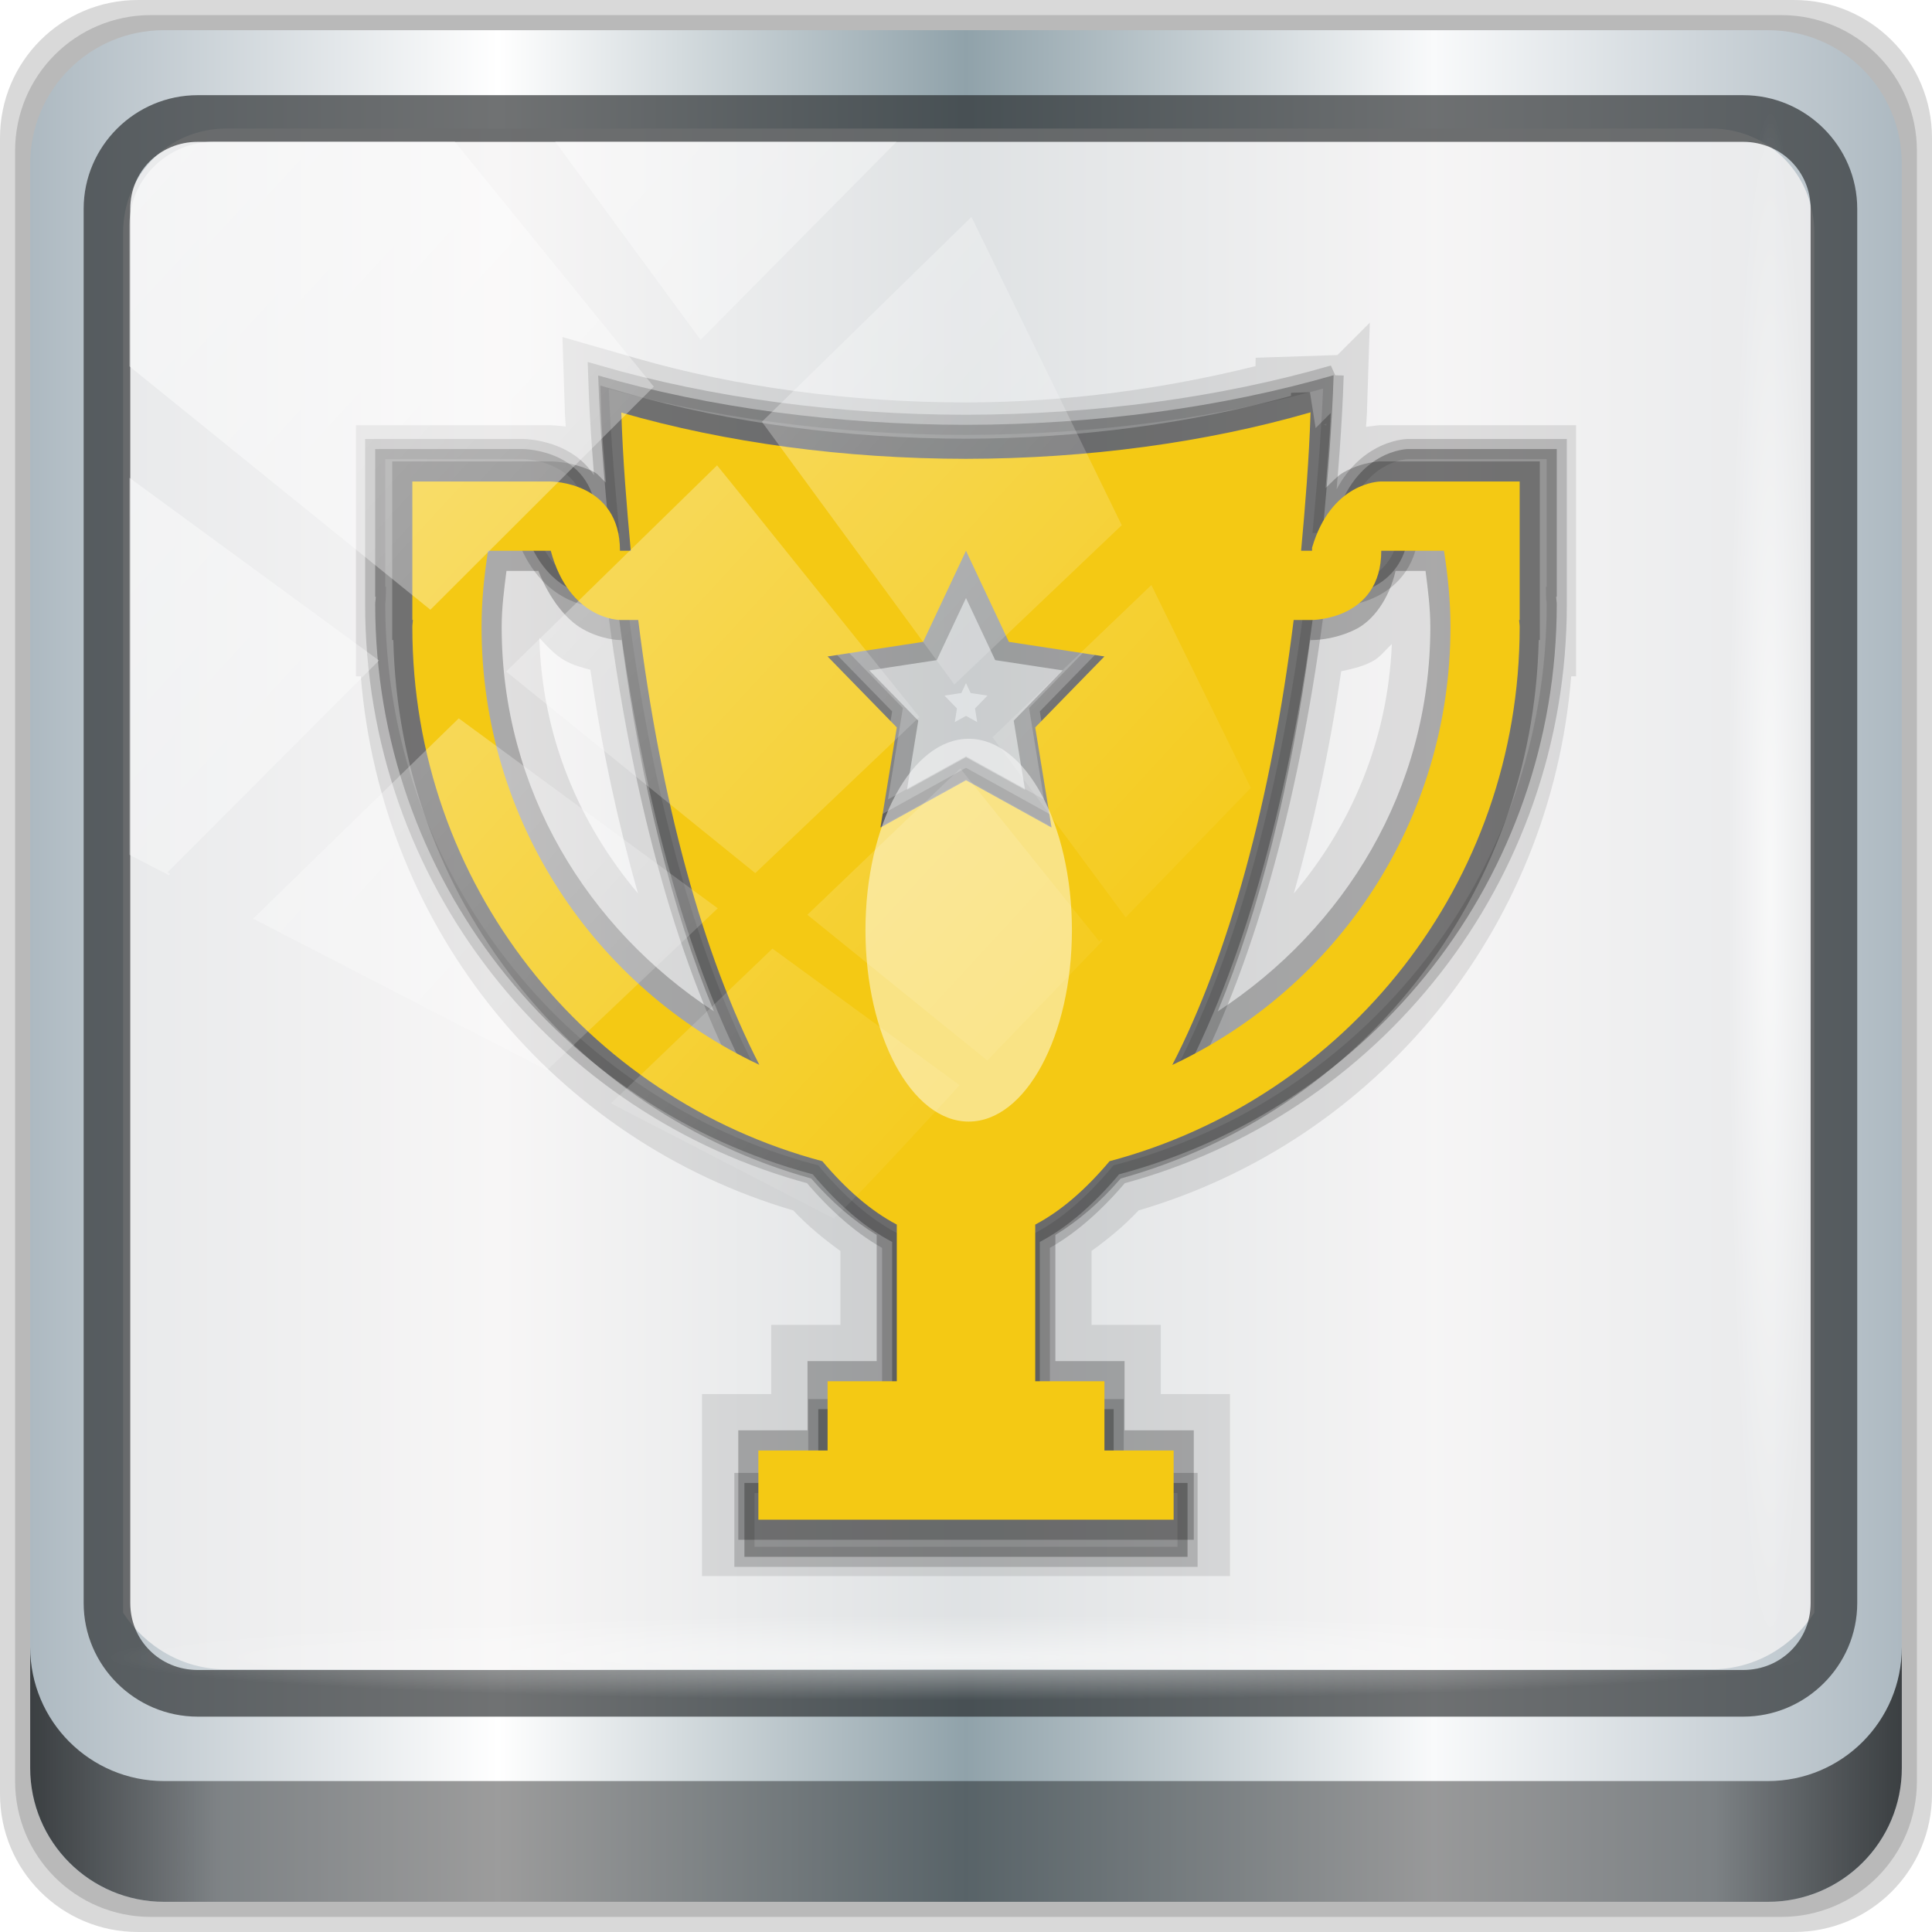 <?xml version="1.0" encoding="UTF-8" standalone="no"?>
<svg
   xmlns:dc="http://purl.org/dc/elements/1.1/"
   xmlns:cc="http://creativecommons.org/ns#"
   xmlns:rdf="http://www.w3.org/1999/02/22-rdf-syntax-ns#"
   xmlns:svg="http://www.w3.org/2000/svg"
   xmlns="http://www.w3.org/2000/svg"
   xmlns:xlink="http://www.w3.org/1999/xlink"
   xmlns:sodipodi="http://sodipodi.sourceforge.net/DTD/sodipodi-0.dtd"
   xmlns:inkscape="http://www.inkscape.org/namespaces/inkscape"
   viewBox="0 0 96 96"
   version="1.1"
   id="svg6"
   sodipodi:docname="games-highscores.svg"
   width="96"
   height="96"
   inkscape:version="0.92.2 5c3e80d, 2017-08-06">
  <sodipodi:namedview
     pagecolor="#ffffff"
     bordercolor="#666666"
     borderopacity="1"
     objecttolerance="10"
     gridtolerance="10"
     guidetolerance="10"
     inkscape:pageopacity="0"
     inkscape:pageshadow="2"
     inkscape:window-width="1280"
     inkscape:window-height="941"
     id="namedview8"
     showgrid="false"
     inkscape:snap-global="false"
     inkscape:zoom="5.5556596"
     inkscape:cx="41.003578"
     inkscape:cy="54.199191"
     inkscape:window-x="0"
     inkscape:window-y="21"
     inkscape:window-maximized="1"
     inkscape:current-layer="svg6" />
  <defs
     id="defs3051">
    <style
       type="text/css"
       id="current-color-scheme">
      .ColorScheme-Text {
        color:#4d4d4d;
      }
      </style>
    <linearGradient
       id="linearGradient873">
      <stop
         id="stop869"
         style="stop-color:#fb6464;stop-opacity:1"
         offset="0" />
      <stop
         id="stop871"
         style="stop-color:#f40000;stop-opacity:1"
         offset="1" />
    </linearGradient>
    <linearGradient
       inkscape:collect="always"
       xlink:href="#linearGradient6139-0"
       id="linearGradient4071"
       gradientUnits="userSpaceOnUse"
       gradientTransform="matrix(1.107,0,0,1.107,-5.143,-4.036)"
       x1="6"
       y1="47"
       x2="90"
       y2="47" />
    <linearGradient
       id="linearGradient6139-0">
      <stop
         id="stop6141-2"
         offset="0"
         style="stop-color:#adb9c1;stop-opacity:1;" />
      <stop
         style="stop-color:#ffffff;stop-opacity:1;"
         offset="0.25"
         id="stop6151-0" />
      <stop
         style="stop-color:#90a2aa;stop-opacity:1;"
         offset="0.5"
         id="stop6147-1" />
      <stop
         id="stop6149-4"
         offset="0.75"
         style="stop-color:#f9fafb;stop-opacity:1;" />
      <stop
         id="stop6143-4"
         offset="1"
         style="stop-color:#adb9c1;stop-opacity:1;" />
    </linearGradient>
    <linearGradient
       gradientTransform="translate(-2.95e-6,2.6e-5)"
       inkscape:collect="always"
       xlink:href="#linearGradient3832-0-6-1-1"
       id="linearGradient4129"
       x1="1.5"
       y1="88.172"
       x2="94.5"
       y2="88.172"
       gradientUnits="userSpaceOnUse" />
    <linearGradient
       id="linearGradient3832-0-6-1-1">
      <stop
         style="stop-color:#000000;stop-opacity:1;"
         offset="0"
         id="stop3834-6-3-7-1" />
      <stop
         id="stop3872-2-4"
         offset="0.1"
         style="stop-color:#000000;stop-opacity:0.588;" />
      <stop
         style="stop-color:#000000;stop-opacity:0.588;"
         offset="0.9"
         id="stop3844-6-2-7-6" />
      <stop
         style="stop-color:#000000;stop-opacity:1;"
         offset="1"
         id="stop3836-5-0-2-9" />
    </linearGradient>
    <radialGradient
       inkscape:collect="always"
       xlink:href="#linearGradient3737"
       id="radialGradient7462"
       gradientUnits="userSpaceOnUse"
       gradientTransform="matrix(0.975,0,0,0.049,33.899,80.167)"
       cx="13.948"
       cy="44.893"
       fx="13.948"
       fy="44.893"
       r="43.199" />
    <linearGradient
       id="linearGradient3737">
      <stop
         offset="0"
         style="stop-color:#ffffff;stop-opacity:1"
         id="stop3739" />
      <stop
         offset="1"
         style="stop-color:#ffffff;stop-opacity:0"
         id="stop3741" />
    </linearGradient>
    <radialGradient
       inkscape:collect="always"
       xlink:href="#linearGradient3737"
       id="radialGradient7464"
       gradientUnits="userSpaceOnUse"
       gradientTransform="matrix(0.888,0,0,0.049,31.545,-90.168)"
       cx="13.948"
       cy="44.893"
       fx="13.948"
       fy="44.893"
       r="43.199" />
    <linearGradient
       inkscape:collect="always"
       xlink:href="#linearGradient3737"
       id="linearGradient4767"
       gradientUnits="userSpaceOnUse"
       x1="2.771"
       y1="-28.642"
       x2="50.528"
       y2="14.514" />
    <clipPath
       id="clipPath4156-4-1"
       clipPathUnits="userSpaceOnUse">
      <path
         inkscape:connector-curvature="0"
         id="path4158-0-8"
         d="m 27.046,-55.695 -14.214,13.321 h 0.061 l 15.653,21.771 10.231,-10.546 C 38.562,-32.302 27.468,-54.819 27.046,-55.695 Z M 9.647,-39.383 -5.241,-25.321 15.988,-7.806 26.372,-18.383 Z m 31.491,12.951 -9.741,9.714 8.945,12.458 7.781,-7.555 z m -49.84,4.379 -13.754,12.982 26.283,13.846 0.061,-0.062 -0.123,-0.062 L 13.599,-5.401 -8.702,-22.053 Z m 38.015,7.401 -9.803,9.775 11.579,9.559 7.628,-7.401 -8.669,-11.009 z m 20.187,5.674 -7.383,7.216 6.188,8.542 5.82,-6.137 z m -32.195,6.322 -9.557,9.498 13.662,7.185 7.934,-7.678 z m 23.312,2.374 -7.107,6.938 8.363,6.907 5.361,-5.674 -0.061,-0.092 -0.092,0.123 -6.464,-8.203 z m -8.73,8.542 -7.505,7.339 10.354,5.458 c 1.397,-1.321 5.675,-6.123 5.851,-6.322 z"
         style="opacity:0.6;fill:#ffffff;fill-opacity:1;stroke:none" />
    </clipPath>
    <linearGradient
       gradientTransform="rotate(-90,48,48)"
       gradientUnits="userSpaceOnUse"
       xlink:href="#linearGradient3669"
       id="linearGradient3089-5-9-6-2"
       y2="48"
       x2="69"
       y1="48"
       x1="27" />
    <linearGradient
       id="linearGradient3669">
      <stop
         offset="0"
         style="stop-color:#ad0505;stop-opacity:1"
         id="stop3671" />
      <stop
         offset="1"
         style="stop-color:#ef5858;stop-opacity:1"
         id="stop3673" />
    </linearGradient>
    <filter
       inkscape:collect="always"
       style="color-interpolation-filters:sRGB"
       id="filter958"
       x="-0.024"
       width="1.048"
       y="-0.024"
       height="1.048">
      <feGaussianBlur
         inkscape:collect="always"
         stdDeviation="0.587"
         id="feGaussianBlur960" />
    </filter>
    <filter
       inkscape:collect="always"
       style="color-interpolation-filters:sRGB"
       id="filter883"
       x="-0.864"
       width="2.728"
       y="-0.187"
       height="1.374">
      <feGaussianBlur
         inkscape:collect="always"
         stdDeviation="2.074"
         id="feGaussianBlur885" />
    </filter>
  </defs>
  <path
     style="display:inline;opacity:0.15;fill:#000000;fill-opacity:1;fill-rule:nonzero;stroke:none"
     d="M 89.143,2.6e-5 H 6.857 C 3.058,2.6e-5 -5.5e-7,3.058 -5.5e-7,6.857 V 89.143 c 0,3.799 3.058,6.857 6.857,6.857 H 89.143 c 3.799,0 6.857,-3.058 6.857,-6.857 V 6.857 C 96,3.058 92.942,2.6e-5 89.143,2.6e-5 Z"
     id="path3288"
     inkscape:connector-curvature="0" />
  <path
     inkscape:connector-curvature="0"
     id="path4085"
     d="M 88.5,0.75 H 7.5 c -3.739,0 -6.75,3.01 -6.75,6.75 V 88.5 c 0,3.74 3.011,6.75 6.75,6.75 H 88.5 c 3.74,0 6.75,-3.01 6.75,-6.75 V 7.5 c 0,-3.739 -3.01,-6.75 -6.75,-6.75 z"
     style="display:inline;opacity:0.15;fill:#000000;fill-opacity:1;fill-rule:nonzero;stroke:none" />
  <path
     style="display:inline;fill:url(#linearGradient4071);fill-opacity:1;fill-rule:nonzero;stroke:none"
     d="M 87.857,1.5 H 8.143 c -3.68,0 -6.643,2.963 -6.643,6.643 V 87.857 c 0,3.68 2.963,6.643 6.643,6.643 H 87.857 c 3.68,0 6.643,-2.963 6.643,-6.643 V 8.143 c 0,-3.68 -2.963,-6.643 -6.643,-6.643 z"
     id="rect4251-1"
     inkscape:connector-curvature="0" />
  <path
     style="display:inline;opacity:0.779;fill:#f5f3f3;fill-opacity:1;fill-rule:nonzero;stroke:none;stroke-width:1.03"
     d="m 11.241,6.387 c -2.856,0 -5.124,2.288 -5.124,5.171 v 21.427 7.239 39.914 c 1.097,1.684 2.969,2.812 5.124,2.812 h 4.099 65.589 4.099 c 2.155,0 4.027,-1.127 5.124,-2.812 V 40.225 32.986 11.558 c 0,-2.883 -2.268,-5.171 -5.124,-5.171 z"
     id="path3400-6"
     inkscape:connector-curvature="0"
     sodipodi:nodetypes="sscccsccscccsss" />
  <path
     style="color:#4d4d4d;font-style:normal;font-variant:normal;font-weight:normal;font-stretch:normal;font-size:medium;line-height:normal;font-family:sans-serif;font-variant-ligatures:normal;font-variant-position:normal;font-variant-caps:normal;font-variant-numeric:normal;font-variant-alternates:normal;font-feature-settings:normal;text-indent:0;text-align:start;text-decoration:none;text-decoration-line:none;text-decoration-style:solid;text-decoration-color:#000000;letter-spacing:normal;word-spacing:normal;text-transform:none;writing-mode:lr-tb;direction:ltr;text-orientation:mixed;dominant-baseline:auto;baseline-shift:baseline;text-anchor:start;white-space:normal;shape-padding:0;clip-rule:nonzero;display:inline;overflow:visible;visibility:visible;opacity:0.187;isolation:auto;mix-blend-mode:normal;color-interpolation:sRGB;color-interpolation-filters:linearRGB;solid-color:#000000;solid-opacity:1;vector-effect:none;fill:#000000;fill-opacity:0.517;fill-rule:nonzero;stroke:none;stroke-width:3.6;stroke-linecap:butt;stroke-linejoin:miter;stroke-miterlimit:4;stroke-dasharray:none;stroke-dashoffset:0;stroke-opacity:1;color-rendering:auto;image-rendering:auto;shape-rendering:auto;text-rendering:auto;enable-background:accumulate"
     d="m 68.066,16.031 -1.611,1.611 -4.061,0.135 -0.01,0.416 c -4.46,1.109 -9.342,1.797 -14.383,1.805 -5.767,-0.004 -11.434,-0.77 -16.354,-2.188 l -3.701,-1.064 0.082,2.473 0.045,1.373 c 0.007,0.218 0.03,0.39 0.041,0.6 -0.409,-0.048 -0.771,-0.064 -0.771,-0.064 H 23.928 17.688 v 10.021 2.457 h 0.24 c 1.026,12.647 9.691,23.07 21.492,26.541 0.729,0.782 1.524,1.423 2.34,2.014 v 3.672 h -3.438 v 3.439 H 34.883 V 78.312 h 26.234 v -9.041 h -3.439 v -3.439 h -3.438 v -3.674 c 0.814,-0.591 1.607,-1.231 2.334,-2.012 C 68.378,56.678 77.047,46.255 78.072,33.605 H 78.312 V 31.148 21.127 h -6.24 -3.439 -0.057 -0.021 l -0.02,0.002 c 0,0 -0.324,0.031 -0.658,0.082 0.011,-0.221 0.036,-0.405 0.043,-0.633 z m -2.154,5.023 -0.002,0.098 -0.137,-0.059 z m -3.834,2.891 c -0.068,1.059 -0.122,2.132 -0.217,3.166 l -0.16,1.752 -0.199,1.596 c -1.09,8.767 -3.174,16.196 -5.74,21.176 l -1.797,3.479 -0.41,0.111 -0.566,0.674 c -1.004,1.191 -2.001,2.024 -2.855,2.475 l -1.494,0.787 v 12.273 h 3.438 v 1.277 h -8.152 v -1.277 h 3.438 V 59.154 l -1.496,-0.783 h -0.002 c -0.859,-0.452 -1.856,-1.284 -2.861,-2.477 H 43 L 42.434,55.223 42.012,55.109 40.219,51.627 C 37.656,46.65 35.581,39.221 34.492,30.459 L 34.295,28.875 34.131,27.111 v -0.002 c -0.094,-1.032 -0.149,-2.101 -0.217,-3.156 3.791,0.837 7.771,1.358 11.891,1.502 l -0.338,0.721 -1.494,3.176 -8.66,1.32 6.258,6.418 -1.514,9.273 L 48,41.971 55.943,46.363 54.43,37.09 60.688,30.672 52.027,29.352 50.195,25.453 c 4.117,-0.147 8.096,-0.668 11.883,-1.508 z m -35.277,7.756 c 0.384,0.407 0.758,0.827 1.23,1.1 0.475,0.274 0.887,0.363 1.305,0.482 0.585,4.023 1.397,7.692 2.361,11.104 -2.921,-3.466 -4.764,-7.79 -4.896,-12.686 z m 42.359,0.303 c -0.2,4.776 -2.006,9.003 -4.873,12.396 0.963,-3.393 1.772,-7.045 2.357,-11.045 0.475,-0.106 0.961,-0.196 1.521,-0.477 0.406,-0.203 0.667,-0.576 0.994,-0.875 z M 48,33.945 l 0.23,0.49 0.84,0.129 -0.623,0.639 0.111,0.678 L 48,35.572 l -0.559,0.309 0.111,-0.678 -0.623,-0.639 0.84,-0.129 z m 7.611,24.43 -0.025,0.029 -0.035,0.01 c 0.009,-0.01 0.019,-0.017 0.027,-0.027 0.011,-0.003 0.022,-0.009 0.033,-0.012 z m -15.227,0.002 c 0.011,0.003 0.022,0.009 0.033,0.012 0.009,0.01 0.019,0.017 0.027,0.027 l -0.035,-0.01 z"
     id="path857"
     inkscape:connector-curvature="0" />
  <path
     style="color:#4d4d4d;font-style:normal;font-variant:normal;font-weight:normal;font-stretch:normal;font-size:medium;line-height:normal;font-family:sans-serif;font-variant-ligatures:normal;font-variant-position:normal;font-variant-caps:normal;font-variant-numeric:normal;font-variant-alternates:normal;font-feature-settings:normal;text-indent:0;text-align:start;text-decoration:none;text-decoration-line:none;text-decoration-style:solid;text-decoration-color:#000000;letter-spacing:normal;word-spacing:normal;text-transform:none;writing-mode:lr-tb;direction:ltr;text-orientation:mixed;dominant-baseline:auto;baseline-shift:baseline;text-anchor:start;white-space:normal;shape-padding:0;clip-rule:nonzero;display:inline;overflow:visible;visibility:visible;opacity:0.464;isolation:auto;mix-blend-mode:normal;color-interpolation:sRGB;color-interpolation-filters:linearRGB;solid-color:#000000;solid-opacity:1;vector-effect:none;fill:#000000;fill-opacity:0.517;fill-rule:nonzero;stroke:none;stroke-width:2;stroke-linecap:butt;stroke-linejoin:miter;stroke-miterlimit:4;stroke-dasharray:none;stroke-dashoffset:0;stroke-opacity:1;color-rendering:auto;image-rendering:auto;shape-rendering:auto;text-rendering:auto;enable-background:accumulate"
     d="m 29.828,19.16 0.045,1.373 c 0.038,1.196 0.154,2.301 0.236,3.445 -0.201,-0.154 -0.372,-0.414 -0.576,-0.516 -1.098,-0.549 -2.166,-0.535 -2.166,-0.535 h -3.439 -4.439 v 8.221 0.656 h 0.055 c 0.293,12.809 8.946,23.465 20.766,26.756 1.013,1.166 2.098,2.1 3.252,2.805 v 6.268 h -3.438 v 3.439 h -3.439 v 5.439 h 22.633 v -5.439 h -3.439 v -3.439 h -3.438 v -6.268 c 1.153,-0.705 2.235,-1.64 3.246,-2.805 11.822,-3.289 20.478,-13.944 20.771,-26.756 h 0.055 v -0.656 -8.221 h -4.439 -3.439 -0.057 -0.004 c 0,0 -0.888,0.018 -1.82,0.549 -0.294,0.167 -0.59,0.495 -0.887,0.777 0.092,-1.237 0.214,-2.436 0.256,-3.732 l -0.75,0.75 -0.283,-1.783 -0.938,0.031 -0.004,0.152 C 59.207,21.027 53.67,21.791 48,21.799 42.075,21.795 36.256,21.012 31.15,19.541 Z m 34.205,2.572 c -0.092,1.876 -0.212,3.725 -0.379,5.543 l -0.1,1.092 h 1.586 1.055 v -0.953 c 0.415,-1.335 1.038,-1.911 1.545,-2.199 0.521,-0.297 0.848,-0.287 0.848,-0.287 h 0.045 3.439 2.439 v 4.877 h -0.043 l 0.016,1.018 c 0.004,0.249 0.027,0.352 0.027,0.326 0,12.319 -8.308,22.568 -19.637,25.584 l -0.305,0.082 -0.201,0.24 c -1.113,1.321 -2.259,2.311 -3.396,2.91 l -0.533,0.281 v 9.387 h 3.438 v 3.439 h 3.439 v 1.439 H 38.684 v -1.439 h 3.439 v -3.439 h 3.438 V 60.244 L 45.027,59.965 C 43.888,59.365 42.738,58.377 41.625,57.055 l -0.203,-0.24 -0.305,-0.082 C 29.792,53.714 21.488,43.465 21.488,31.148 c 0,0.026 0.023,-0.078 0.027,-0.326 l 0.018,-1.018 h -0.045 v -4.877 h 2.439 3.439 c 0,0 0.65,0.014 1.271,0.324 0.621,0.311 1.166,0.729 1.166,2.115 v 1 h 2.635 L 32.338,27.275 C 32.172,25.461 32.051,23.616 31.959,21.744 36.939,23.042 42.395,23.795 48,23.799 h 0.002 c 5.605,-0.008 11.056,-0.765 16.031,-2.066 z M 48,25.018 l -0.904,1.924 -1.902,4.045 -6.146,0.938 4.445,4.559 -1.062,6.512 L 48,39.914 l 5.57,3.08 -1.062,-6.512 4.445,-4.559 -6.146,-0.938 z m -24.605,1.35 -0.133,0.844 c -0.199,1.271 -0.334,2.58 -0.334,3.938 0,10.042 5.873,18.663 14.377,22.666 l 2.662,1.254 -1.348,-2.617 C 35.907,47.184 33.813,39.595 32.705,30.682 l -0.109,-0.877 h -1.791 c 0,0 -0.34,0.013 -0.873,-0.295 -0.533,-0.308 -1.198,-0.903 -1.6,-2.402 l -0.197,-0.74 z m 44.238,0 v 1 c 0,1.386 -0.545,1.803 -1.166,2.113 -0.621,0.311 -1.271,0.324 -1.271,0.324 h -1.797 l -0.109,0.877 c -1.109,8.919 -3.212,16.508 -5.928,21.777 l -1.348,2.611 2.66,-1.248 c 8.514,-3.999 14.398,-12.624 14.398,-22.674 0,-1.357 -0.135,-2.667 -0.334,-3.938 l -0.133,-0.844 z m -42.467,2 h 1.586 c 0.567,1.417 1.376,2.411 2.18,2.875 0.956,0.552 1.873,0.562 1.873,0.562 h 0.084 c 0.952,7.147 2.509,13.434 4.586,18.447 -6.278,-4.108 -10.547,-10.997 -10.547,-19.104 0,-0.939 0.12,-1.86 0.238,-2.781 z m 44.18,0 h 1.488 c 0.118,0.922 0.238,1.842 0.238,2.781 0,8.114 -4.278,15.005 -10.566,19.111 2.081,-5.013 3.646,-11.302 4.6,-18.455 h 0.09 c 0,0 1.068,0.014 2.166,-0.535 0.88,-0.44 1.65,-1.497 1.984,-2.902 z M 48,29.715 49.451,32.801 52.803,33.312 50.371,35.809 50.934,39.25 48,37.629 45.066,39.25 l 0.562,-3.441 -2.432,-2.496 3.352,-0.512 z"
     id="path853"
     inkscape:connector-curvature="0" />
  <path
     inkscape:connector-curvature="0"
     id="path4989"
     d="m 9.825,4.729 c -3.117,0 -5.668,2.54 -5.668,5.646 v 69.278 c 0,3.106 2.551,5.646 5.668,5.646 H 86.617 c 3.117,0 5.668,-2.54 5.668,-5.646 V 10.375 c 0,-3.106 -2.551,-5.646 -5.668,-5.646 z m 0,2.319 H 86.617 c 1.888,0 3.352,1.48 3.352,3.327 v 69.278 c 0,1.846 -1.464,3.327 -3.352,3.327 H 9.825 c -1.888,0 -3.352,-1.48 -3.352,-3.327 V 10.375 c 0,-1.846 1.464,-3.327 3.352,-3.327 z"
     style="color:#000000;font-style:normal;font-variant:normal;font-weight:normal;font-stretch:normal;font-size:medium;line-height:normal;font-family:Sans;-inkscape-font-specification:Sans;text-indent:0;text-align:start;text-decoration:none;text-decoration-line:none;letter-spacing:normal;word-spacing:normal;text-transform:none;writing-mode:lr-tb;direction:ltr;baseline-shift:baseline;text-anchor:start;display:inline;overflow:visible;visibility:visible;fill:#1f2224;fill-opacity:0.633;stroke:none;stroke-width:2.376;marker:none;enable-background:accumulate" />
  <path
     inkscape:connector-curvature="0"
     style="display:inline;opacity:0.658;fill:url(#linearGradient4129);fill-opacity:1;fill-rule:nonzero;stroke:none"
     d="m 1.5,81.844 v 6 c 0,3.68 2.976,6.656 6.656,6.656 H 87.844 c 3.68,0 6.656,-2.976 6.656,-6.656 v -6 c 0,3.68 -2.976,6.656 -6.656,6.656 H 8.156 c -3.68,0 -6.656,-2.976 -6.656,-6.656 z"
     id="path4118" />
  <rect
     style="opacity:0.55;fill:url(#radialGradient7462);fill-opacity:1;stroke:none"
     id="rect4131"
     width="84.25"
     height="4.25"
     x="5.375"
     y="80.25"
     rx="4.25"
     ry="4.25" />
  <rect
     ry="4.25"
     rx="4.25"
     y="-90.085"
     x="5.56"
     height="4.25"
     width="76.75"
     id="rect4141"
     style="opacity:0.669;fill:url(#radialGradient7464);fill-opacity:1;stroke:none"
     transform="rotate(90)" />
  <path
     style="color:#4d4d4d;fill:#010101;fill-opacity:1;stroke:#000000;stroke-width:1;opacity:0.569;filter:url(#filter958);stroke-opacity:0.517"
     d="M 66.269,18.643 C 60.715,20.249 54.416,21.099 48,21.109 c -6.416,-0.004 -12.718,-0.849 -18.276,-2.451 0.081,2.53 0.283,4.937 0.502,7.325 h -0.573 c 0,-3.67 -3.67,-3.67 -3.67,-3.67 h -3.67 -3.67 v 7.339 h 0.029 c -0.002,0.124 -0.029,0.241 -0.029,0.366 0,13.623 9.196,24.99 21.738,28.332 1.251,1.485 2.569,2.636 3.949,3.361 v 8.307 h -3.67 v 3.67 h -3.67 v 3.67 h 22.018 v -3.67 h -3.67 v -3.67 h -3.67 v -8.307 c 1.378,-0.726 2.692,-1.878 3.942,-3.361 12.545,-3.34 21.745,-14.706 21.745,-28.332 0,-0.124 -0.027,-0.242 -0.029,-0.366 h 0.029 v -7.339 h -3.67 -3.67 -0.057 c 0,0 -2.592,0.019 -3.612,3.512 v 0.158 h -0.057 -0.523 c 0.219,-2.392 0.421,-4.804 0.502,-7.339 z m -43.613,7.339 h 3.326 c 0.983,3.67 3.67,3.67 3.67,3.67 h 0.968 c 1.193,9.6 3.44,17.796 6.422,23.587 -8.712,-4.101 -14.729,-12.921 -14.729,-23.222 0,-1.378 0.137,-2.717 0.344,-4.035 z m 25.343,0 2.272,4.831 5.067,0.774 -3.67,3.763 0.867,5.311 L 48,38.152 l -4.537,2.509 0.867,-5.311 -3.67,-3.763 5.067,-0.774 z m 22.018,0 h 3.326 c 0.207,1.318 0.344,2.657 0.344,4.035 0,10.309 -6.027,19.132 -14.75,23.229 2.985,-5.792 5.242,-13.987 6.436,-23.595 h 0.975 c 0,0 3.67,0 3.67,-3.67 z"
     class="ColorScheme-Text"
     id="path4"
     inkscape:connector-curvature="0" />
  <path
     inkscape:connector-curvature="0"
     id="path952"
     class="ColorScheme-Text"
     d="M 65.121,20.489 C 59.916,21.994 54.013,22.791 48,22.799 41.987,22.795 36.082,22.003 30.873,20.502 c 0.076,2.371 0.265,4.627 0.47,6.864 h -0.537 c 0,-3.439 -3.439,-3.439 -3.439,-3.439 h -3.439 -3.439 v 6.878 h 0.027 c -0.002,0.116 -0.027,0.226 -0.027,0.343 0,12.767 8.618,23.419 20.372,26.551 1.173,1.392 2.408,2.47 3.701,3.15 v 7.785 h -3.439 v 3.439 h -3.439 v 3.439 h 20.634 v -3.439 h -3.439 v -3.439 h -3.439 V 60.849 c 1.291,-0.68 2.523,-1.76 3.694,-3.15 11.756,-3.13 20.378,-13.782 20.378,-26.551 0,-0.117 -0.025,-0.226 -0.027,-0.343 h 0.027 v -6.878 h -3.439 -3.439 -0.054 c 0,0 -2.429,0.018 -3.385,3.291 v 0.148 h -0.054 -0.49 c 0.205,-2.242 0.394,-4.502 0.47,-6.878 z m -40.871,6.878 h 3.117 c 0.921,3.439 3.439,3.439 3.439,3.439 h 0.907 c 1.118,8.996 3.224,16.677 6.018,22.104 -8.164,-3.843 -13.803,-12.109 -13.803,-21.762 0,-1.291 0.129,-2.547 0.322,-3.781 z m 23.75,0 2.129,4.527 4.749,0.725 -3.439,3.526 0.813,4.977 L 48,38.771 l -4.252,2.351 0.813,-4.977 -3.439,-3.526 4.749,-0.725 z m 20.634,0 h 3.117 c 0.194,1.235 0.322,2.49 0.322,3.781 0,9.661 -5.648,17.929 -13.823,21.769 2.797,-5.428 4.912,-13.108 6.032,-22.111 h 0.913 c 0,0 3.439,0 3.439,-3.439 z"
     style="color:#4d4d4d;fill:#f4c914;fill-opacity:1;stroke:none;stroke-width:1" />
  <rect
     transform="matrix(1.069,0,0,1.048,4.295,38.479)"
     style="opacity:0.508;fill:url(#linearGradient4767);fill-opacity:1;stroke:none"
     id="rect4146"
     width="75.966"
     height="69.024"
     x="2"
     y="-30"
     rx="3.957"
     ry="3.957"
     clip-path="url(#clipPath4156-4-1)" />
  <ellipse
     style="opacity:0.693;fill:#ffffff;fill-opacity:1;stroke:none;stroke-width:3.192;stroke-linecap:round;stroke-linejoin:bevel;stroke-miterlimit:4;stroke-dasharray:none;stroke-dashoffset:0;stroke-opacity:0.517;paint-order:stroke fill markers;filter:url(#filter883)"
     id="path861"
     cx="46.979"
     cy="40.741"
     rx="2.88"
     ry="13.32"
     transform="matrix(1.781,0,0,0.714,-35.536,17.131)" />
</svg>
